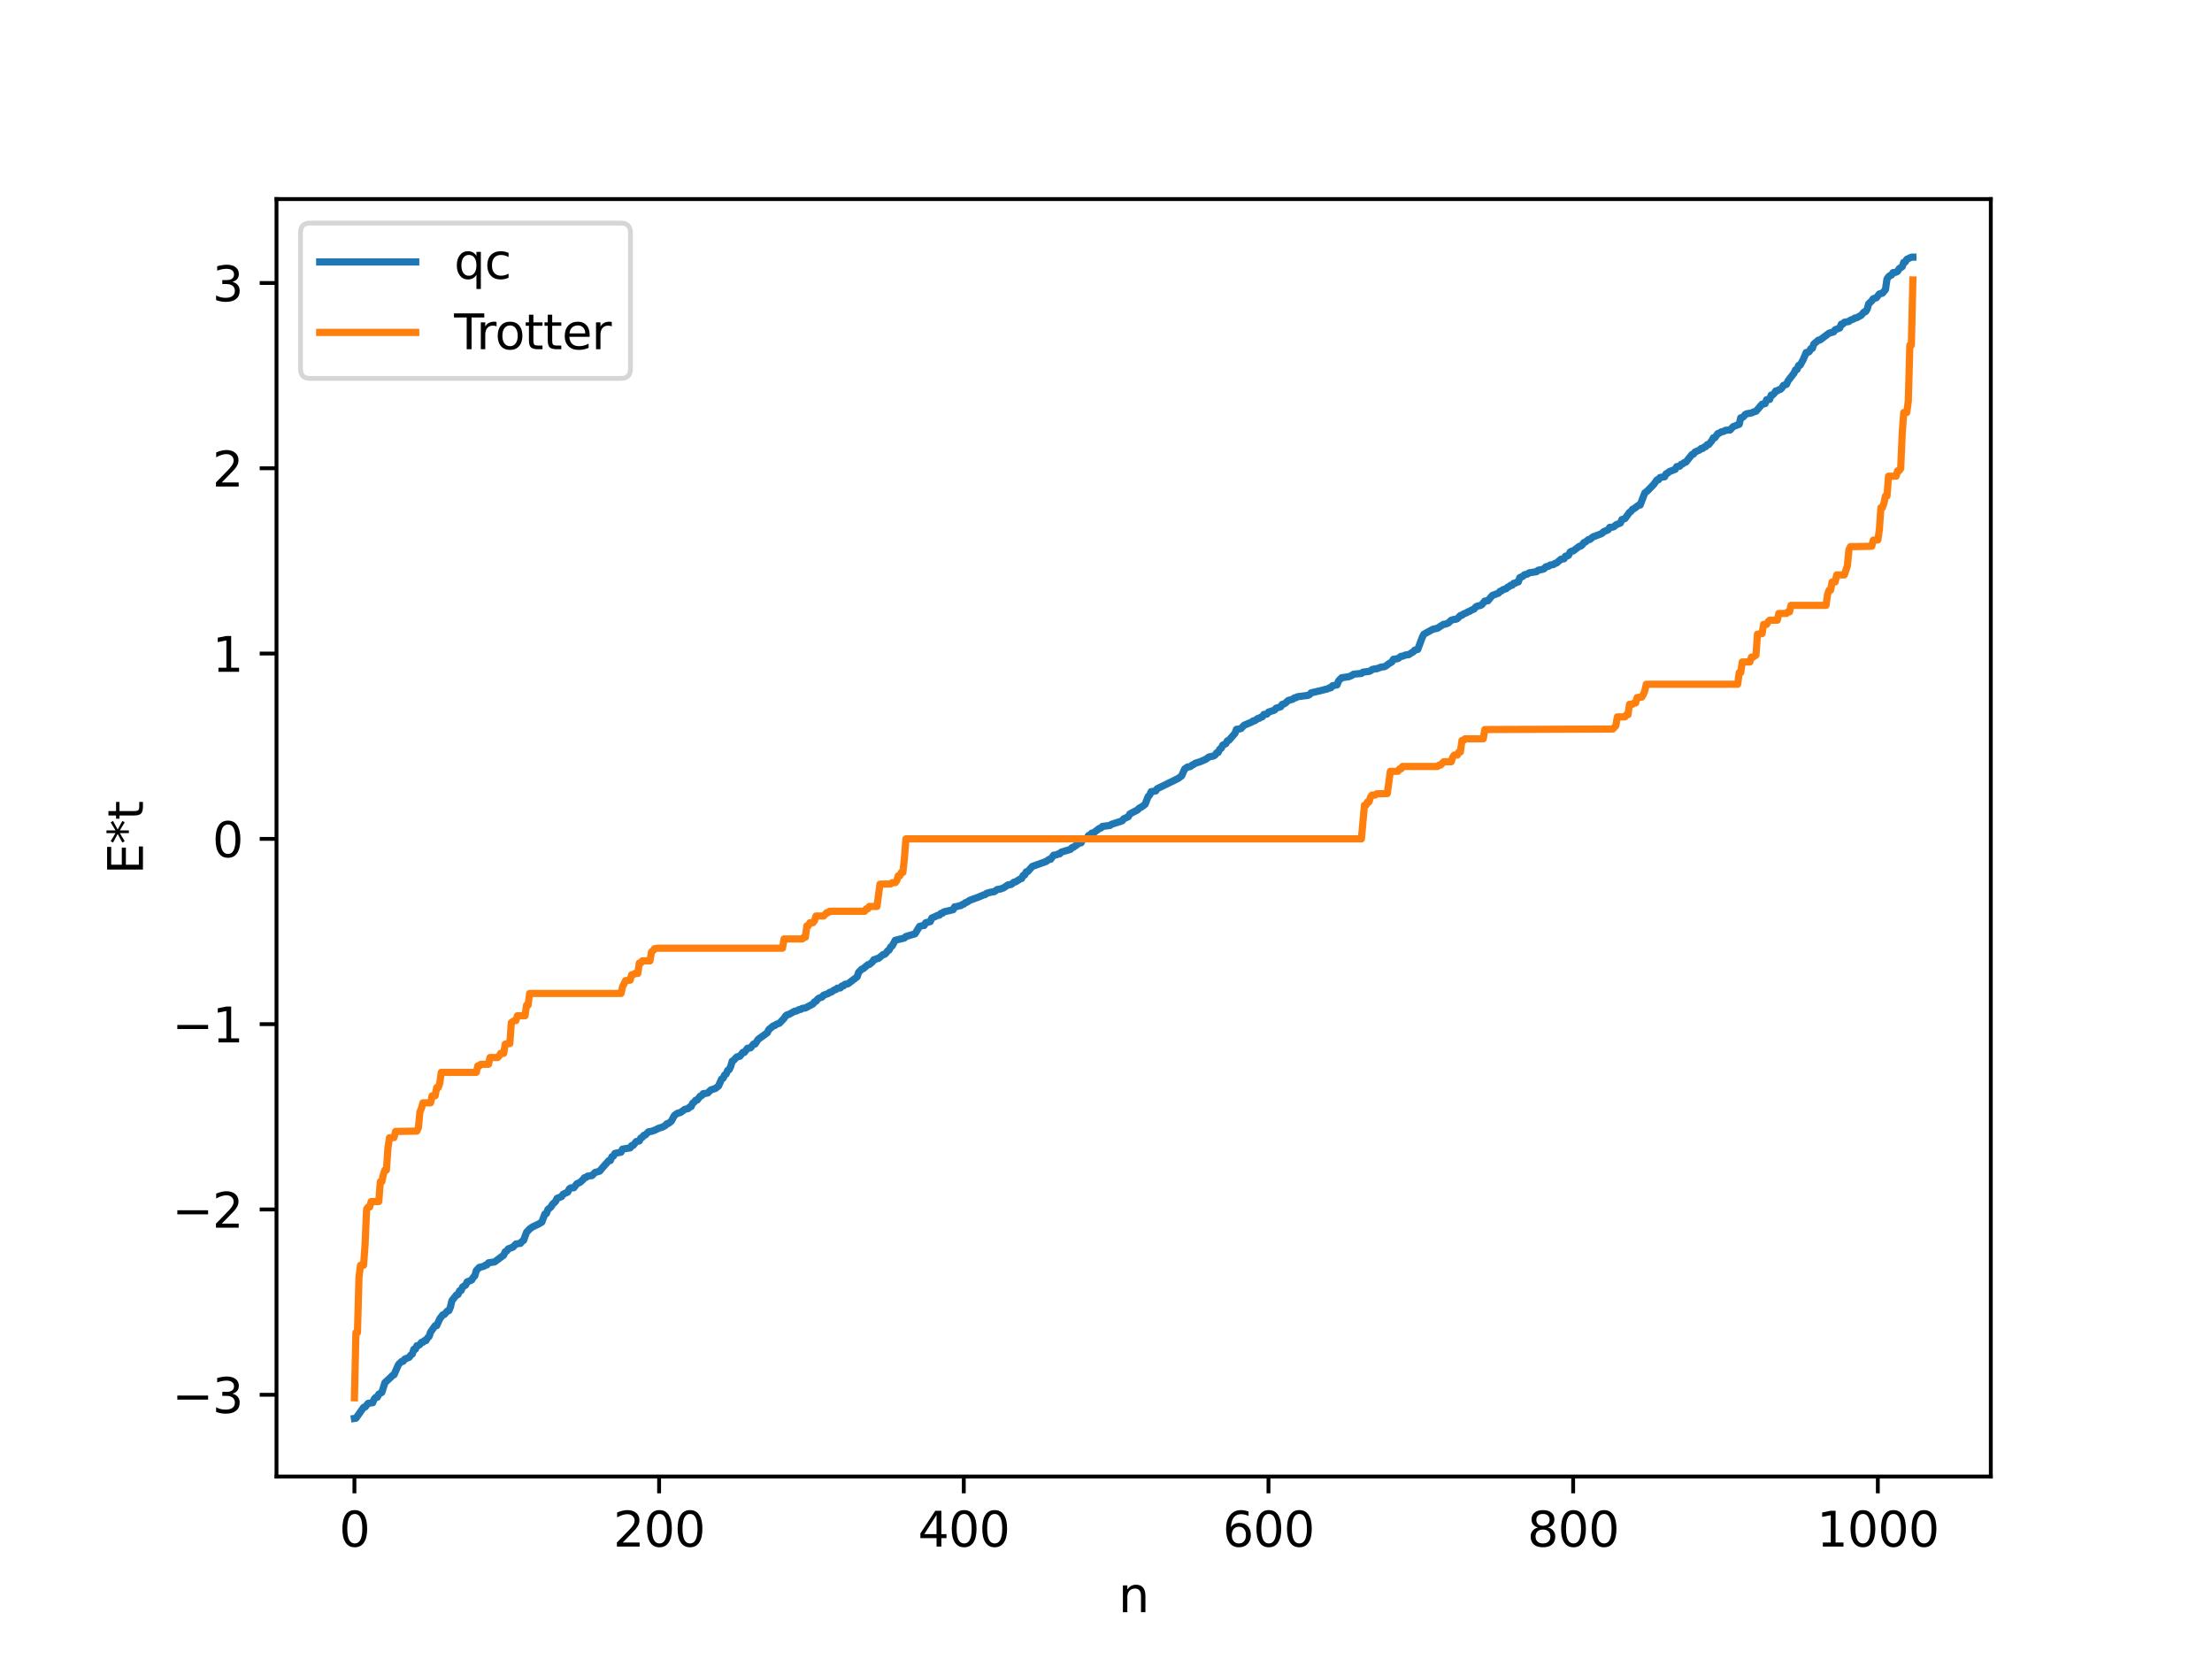 <?xml version="1.0" encoding="utf-8" standalone="no"?>
<!DOCTYPE svg PUBLIC "-//W3C//DTD SVG 1.1//EN"
  "http://www.w3.org/Graphics/SVG/1.1/DTD/svg11.dtd">
<svg xmlns:xlink="http://www.w3.org/1999/xlink" width="460.8pt" height="345.6pt" viewBox="0 0 460.8 345.6" xmlns="http://www.w3.org/2000/svg" version="1.1">
 <defs>
  <style type="text/css">*{stroke-linejoin: round; stroke-linecap: butt}</style>
 </defs>
 <g id="figure_1">
  <g id="patch_1">
   <path d="M 0 345.6 
L 460.8 345.6 
L 460.8 0 
L 0 0 
z
" style="fill: #ffffff"/>
  </g>
  <g id="axes_1">
   <g id="patch_2">
    <path d="M 57.6 307.584 
L 414.72 307.584 
L 414.72 41.472 
L 57.6 41.472 
z
" style="fill: #ffffff"/>
   </g>
   <g id="matplotlib.axis_1">
    <g id="xtick_1">
     <g id="line2d_1">
      <defs>
       <path id="mf1f8ad77de" d="M 0 0 
L 0 3.5 
" style="stroke: #000000; stroke-width: 0.8"/>
      </defs>
      <g>
       <use xlink:href="#mf1f8ad77de" x="73.833" y="307.584" style="stroke: #000000; stroke-width: 0.8"/>
      </g>
     </g>
     <g id="text_1">
      <!-- 0 -->
      <g transform="translate(70.651 322.182) scale(0.1 -0.1)">
       <defs>
        <path id="DejaVuSans-30" d="M 2034 4250 
Q 1547 4250 1301 3770 
Q 1056 3291 1056 2328 
Q 1056 1369 1301 889 
Q 1547 409 2034 409 
Q 2525 409 2770 889 
Q 3016 1369 3016 2328 
Q 3016 3291 2770 3770 
Q 2525 4250 2034 4250 
z
M 2034 4750 
Q 2819 4750 3233 4129 
Q 3647 3509 3647 2328 
Q 3647 1150 3233 529 
Q 2819 -91 2034 -91 
Q 1250 -91 836 529 
Q 422 1150 422 2328 
Q 422 3509 836 4129 
Q 1250 4750 2034 4750 
z
" transform="scale(0.016)"/>
       </defs>
       <use xlink:href="#DejaVuSans-30"/>
      </g>
     </g>
    </g>
    <g id="xtick_2">
     <g id="line2d_2">
      <g>
       <use xlink:href="#mf1f8ad77de" x="137.304" y="307.584" style="stroke: #000000; stroke-width: 0.8"/>
      </g>
     </g>
     <g id="text_2">
      <!-- 200 -->
      <g transform="translate(127.76 322.182) scale(0.1 -0.1)">
       <defs>
        <path id="DejaVuSans-32" d="M 1228 531 
L 3431 531 
L 3431 0 
L 469 0 
L 469 531 
Q 828 903 1448 1529 
Q 2069 2156 2228 2338 
Q 2531 2678 2651 2914 
Q 2772 3150 2772 3378 
Q 2772 3750 2511 3984 
Q 2250 4219 1831 4219 
Q 1534 4219 1204 4116 
Q 875 4013 500 3803 
L 500 4441 
Q 881 4594 1212 4672 
Q 1544 4750 1819 4750 
Q 2544 4750 2975 4387 
Q 3406 4025 3406 3419 
Q 3406 3131 3298 2873 
Q 3191 2616 2906 2266 
Q 2828 2175 2409 1742 
Q 1991 1309 1228 531 
z
" transform="scale(0.016)"/>
       </defs>
       <use xlink:href="#DejaVuSans-32"/>
       <use xlink:href="#DejaVuSans-30" x="63.623"/>
       <use xlink:href="#DejaVuSans-30" x="127.246"/>
      </g>
     </g>
    </g>
    <g id="xtick_3">
     <g id="line2d_3">
      <g>
       <use xlink:href="#mf1f8ad77de" x="200.775" y="307.584" style="stroke: #000000; stroke-width: 0.8"/>
      </g>
     </g>
     <g id="text_3">
      <!-- 400 -->
      <g transform="translate(191.231 322.182) scale(0.1 -0.1)">
       <defs>
        <path id="DejaVuSans-34" d="M 2419 4116 
L 825 1625 
L 2419 1625 
L 2419 4116 
z
M 2253 4666 
L 3047 4666 
L 3047 1625 
L 3713 1625 
L 3713 1100 
L 3047 1100 
L 3047 0 
L 2419 0 
L 2419 1100 
L 313 1100 
L 313 1709 
L 2253 4666 
z
" transform="scale(0.016)"/>
       </defs>
       <use xlink:href="#DejaVuSans-34"/>
       <use xlink:href="#DejaVuSans-30" x="63.623"/>
       <use xlink:href="#DejaVuSans-30" x="127.246"/>
      </g>
     </g>
    </g>
    <g id="xtick_4">
     <g id="line2d_4">
      <g>
       <use xlink:href="#mf1f8ad77de" x="264.246" y="307.584" style="stroke: #000000; stroke-width: 0.8"/>
      </g>
     </g>
     <g id="text_4">
      <!-- 600 -->
      <g transform="translate(254.702 322.182) scale(0.1 -0.1)">
       <defs>
        <path id="DejaVuSans-36" d="M 2113 2584 
Q 1688 2584 1439 2293 
Q 1191 2003 1191 1497 
Q 1191 994 1439 701 
Q 1688 409 2113 409 
Q 2538 409 2786 701 
Q 3034 994 3034 1497 
Q 3034 2003 2786 2293 
Q 2538 2584 2113 2584 
z
M 3366 4563 
L 3366 3988 
Q 3128 4100 2886 4159 
Q 2644 4219 2406 4219 
Q 1781 4219 1451 3797 
Q 1122 3375 1075 2522 
Q 1259 2794 1537 2939 
Q 1816 3084 2150 3084 
Q 2853 3084 3261 2657 
Q 3669 2231 3669 1497 
Q 3669 778 3244 343 
Q 2819 -91 2113 -91 
Q 1303 -91 875 529 
Q 447 1150 447 2328 
Q 447 3434 972 4092 
Q 1497 4750 2381 4750 
Q 2619 4750 2861 4703 
Q 3103 4656 3366 4563 
z
" transform="scale(0.016)"/>
       </defs>
       <use xlink:href="#DejaVuSans-36"/>
       <use xlink:href="#DejaVuSans-30" x="63.623"/>
       <use xlink:href="#DejaVuSans-30" x="127.246"/>
      </g>
     </g>
    </g>
    <g id="xtick_5">
     <g id="line2d_5">
      <g>
       <use xlink:href="#mf1f8ad77de" x="327.717" y="307.584" style="stroke: #000000; stroke-width: 0.8"/>
      </g>
     </g>
     <g id="text_5">
      <!-- 800 -->
      <g transform="translate(318.173 322.182) scale(0.1 -0.1)">
       <defs>
        <path id="DejaVuSans-38" d="M 2034 2216 
Q 1584 2216 1326 1975 
Q 1069 1734 1069 1313 
Q 1069 891 1326 650 
Q 1584 409 2034 409 
Q 2484 409 2743 651 
Q 3003 894 3003 1313 
Q 3003 1734 2745 1975 
Q 2488 2216 2034 2216 
z
M 1403 2484 
Q 997 2584 770 2862 
Q 544 3141 544 3541 
Q 544 4100 942 4425 
Q 1341 4750 2034 4750 
Q 2731 4750 3128 4425 
Q 3525 4100 3525 3541 
Q 3525 3141 3298 2862 
Q 3072 2584 2669 2484 
Q 3125 2378 3379 2068 
Q 3634 1759 3634 1313 
Q 3634 634 3220 271 
Q 2806 -91 2034 -91 
Q 1263 -91 848 271 
Q 434 634 434 1313 
Q 434 1759 690 2068 
Q 947 2378 1403 2484 
z
M 1172 3481 
Q 1172 3119 1398 2916 
Q 1625 2713 2034 2713 
Q 2441 2713 2670 2916 
Q 2900 3119 2900 3481 
Q 2900 3844 2670 4047 
Q 2441 4250 2034 4250 
Q 1625 4250 1398 4047 
Q 1172 3844 1172 3481 
z
" transform="scale(0.016)"/>
       </defs>
       <use xlink:href="#DejaVuSans-38"/>
       <use xlink:href="#DejaVuSans-30" x="63.623"/>
       <use xlink:href="#DejaVuSans-30" x="127.246"/>
      </g>
     </g>
    </g>
    <g id="xtick_6">
     <g id="line2d_6">
      <g>
       <use xlink:href="#mf1f8ad77de" x="391.188" y="307.584" style="stroke: #000000; stroke-width: 0.8"/>
      </g>
     </g>
     <g id="text_6">
      <!-- 1000 -->
      <g transform="translate(378.463 322.182) scale(0.1 -0.1)">
       <defs>
        <path id="DejaVuSans-31" d="M 794 531 
L 1825 531 
L 1825 4091 
L 703 3866 
L 703 4441 
L 1819 4666 
L 2450 4666 
L 2450 531 
L 3481 531 
L 3481 0 
L 794 0 
L 794 531 
z
" transform="scale(0.016)"/>
       </defs>
       <use xlink:href="#DejaVuSans-31"/>
       <use xlink:href="#DejaVuSans-30" x="63.623"/>
       <use xlink:href="#DejaVuSans-30" x="127.246"/>
       <use xlink:href="#DejaVuSans-30" x="190.869"/>
      </g>
     </g>
    </g>
    <g id="text_7">
     <!-- n -->
     <g transform="translate(232.991 335.861) scale(0.1 -0.1)">
      <defs>
       <path id="DejaVuSans-6e" d="M 3513 2113 
L 3513 0 
L 2938 0 
L 2938 2094 
Q 2938 2591 2744 2837 
Q 2550 3084 2163 3084 
Q 1697 3084 1428 2787 
Q 1159 2491 1159 1978 
L 1159 0 
L 581 0 
L 581 3500 
L 1159 3500 
L 1159 2956 
Q 1366 3272 1645 3428 
Q 1925 3584 2291 3584 
Q 2894 3584 3203 3211 
Q 3513 2838 3513 2113 
z
" transform="scale(0.016)"/>
      </defs>
      <use xlink:href="#DejaVuSans-6e"/>
     </g>
    </g>
   </g>
   <g id="matplotlib.axis_2">
    <g id="ytick_1">
     <g id="line2d_7">
      <defs>
       <path id="m791f24fcc6" d="M 0 0 
L -3.5 0 
" style="stroke: #000000; stroke-width: 0.8"/>
      </defs>
      <g>
       <use xlink:href="#m791f24fcc6" x="57.6" y="290.555" style="stroke: #000000; stroke-width: 0.8"/>
      </g>
     </g>
     <g id="text_8">
      <!-- −3 -->
      <g transform="translate(35.858 294.354) scale(0.1 -0.1)">
       <defs>
        <path id="DejaVuSans-2212" d="M 678 2272 
L 4684 2272 
L 4684 1741 
L 678 1741 
L 678 2272 
z
" transform="scale(0.016)"/>
        <path id="DejaVuSans-33" d="M 2597 2516 
Q 3050 2419 3304 2112 
Q 3559 1806 3559 1356 
Q 3559 666 3084 287 
Q 2609 -91 1734 -91 
Q 1441 -91 1130 -33 
Q 819 25 488 141 
L 488 750 
Q 750 597 1062 519 
Q 1375 441 1716 441 
Q 2309 441 2620 675 
Q 2931 909 2931 1356 
Q 2931 1769 2642 2001 
Q 2353 2234 1838 2234 
L 1294 2234 
L 1294 2753 
L 1863 2753 
Q 2328 2753 2575 2939 
Q 2822 3125 2822 3475 
Q 2822 3834 2567 4026 
Q 2313 4219 1838 4219 
Q 1578 4219 1281 4162 
Q 984 4106 628 3988 
L 628 4550 
Q 988 4650 1302 4700 
Q 1616 4750 1894 4750 
Q 2613 4750 3031 4423 
Q 3450 4097 3450 3541 
Q 3450 3153 3228 2886 
Q 3006 2619 2597 2516 
z
" transform="scale(0.016)"/>
       </defs>
       <use xlink:href="#DejaVuSans-2212"/>
       <use xlink:href="#DejaVuSans-33" x="83.789"/>
      </g>
     </g>
    </g>
    <g id="ytick_2">
     <g id="line2d_8">
      <g>
       <use xlink:href="#m791f24fcc6" x="57.6" y="251.954" style="stroke: #000000; stroke-width: 0.8"/>
      </g>
     </g>
     <g id="text_9">
      <!-- −2 -->
      <g transform="translate(35.858 255.753) scale(0.1 -0.1)">
       <use xlink:href="#DejaVuSans-2212"/>
       <use xlink:href="#DejaVuSans-32" x="83.789"/>
      </g>
     </g>
    </g>
    <g id="ytick_3">
     <g id="line2d_9">
      <g>
       <use xlink:href="#m791f24fcc6" x="57.6" y="213.352" style="stroke: #000000; stroke-width: 0.8"/>
      </g>
     </g>
     <g id="text_10">
      <!-- −1 -->
      <g transform="translate(35.858 217.152) scale(0.1 -0.1)">
       <use xlink:href="#DejaVuSans-2212"/>
       <use xlink:href="#DejaVuSans-31" x="83.789"/>
      </g>
     </g>
    </g>
    <g id="ytick_4">
     <g id="line2d_10">
      <g>
       <use xlink:href="#m791f24fcc6" x="57.6" y="174.751" style="stroke: #000000; stroke-width: 0.8"/>
      </g>
     </g>
     <g id="text_11">
      <!-- 0 -->
      <g transform="translate(44.237 178.55) scale(0.1 -0.1)">
       <use xlink:href="#DejaVuSans-30"/>
      </g>
     </g>
    </g>
    <g id="ytick_5">
     <g id="line2d_11">
      <g>
       <use xlink:href="#m791f24fcc6" x="57.6" y="136.15" style="stroke: #000000; stroke-width: 0.8"/>
      </g>
     </g>
     <g id="text_12">
      <!-- 1 -->
      <g transform="translate(44.237 139.949) scale(0.1 -0.1)">
       <use xlink:href="#DejaVuSans-31"/>
      </g>
     </g>
    </g>
    <g id="ytick_6">
     <g id="line2d_12">
      <g>
       <use xlink:href="#m791f24fcc6" x="57.6" y="97.548" style="stroke: #000000; stroke-width: 0.8"/>
      </g>
     </g>
     <g id="text_13">
      <!-- 2 -->
      <g transform="translate(44.237 101.347) scale(0.1 -0.1)">
       <use xlink:href="#DejaVuSans-32"/>
      </g>
     </g>
    </g>
    <g id="ytick_7">
     <g id="line2d_13">
      <g>
       <use xlink:href="#m791f24fcc6" x="57.6" y="58.947" style="stroke: #000000; stroke-width: 0.8"/>
      </g>
     </g>
     <g id="text_14">
      <!-- 3 -->
      <g transform="translate(44.237 62.746) scale(0.1 -0.1)">
       <use xlink:href="#DejaVuSans-33"/>
      </g>
     </g>
    </g>
    <g id="text_15">
     <!-- E*t -->
     <g transform="translate(29.778 182.148) rotate(-90) scale(0.1 -0.1)">
      <defs>
       <path id="DejaVuSans-45" d="M 628 4666 
L 3578 4666 
L 3578 4134 
L 1259 4134 
L 1259 2753 
L 3481 2753 
L 3481 2222 
L 1259 2222 
L 1259 531 
L 3634 531 
L 3634 0 
L 628 0 
L 628 4666 
z
" transform="scale(0.016)"/>
       <path id="DejaVuSans-2a" d="M 3009 3897 
L 1888 3291 
L 3009 2681 
L 2828 2375 
L 1778 3009 
L 1778 1831 
L 1422 1831 
L 1422 3009 
L 372 2375 
L 191 2681 
L 1313 3291 
L 191 3897 
L 372 4206 
L 1422 3572 
L 1422 4750 
L 1778 4750 
L 1778 3572 
L 2828 4206 
L 3009 3897 
z
" transform="scale(0.016)"/>
       <path id="DejaVuSans-74" d="M 1172 4494 
L 1172 3500 
L 2356 3500 
L 2356 3053 
L 1172 3053 
L 1172 1153 
Q 1172 725 1289 603 
Q 1406 481 1766 481 
L 2356 481 
L 2356 0 
L 1766 0 
Q 1100 0 847 248 
Q 594 497 594 1153 
L 594 3053 
L 172 3053 
L 172 3500 
L 594 3500 
L 594 4494 
L 1172 4494 
z
" transform="scale(0.016)"/>
      </defs>
      <use xlink:href="#DejaVuSans-45"/>
      <use xlink:href="#DejaVuSans-2a" x="63.184"/>
      <use xlink:href="#DejaVuSans-74" x="113.184"/>
     </g>
    </g>
   </g>
   <g id="line2d_14">
    <path d="M 73.833 295.488 
L 74.15 295.438 
L 75.737 293.186 
L 76.054 293.106 
L 76.689 292.346 
L 77.641 292.207 
L 77.958 291.428 
L 78.276 291.099 
L 78.593 291.082 
L 78.91 290.428 
L 79.545 290.064 
L 80.18 288.037 
L 81.449 286.87 
L 81.767 286.524 
L 82.084 286.388 
L 82.719 284.92 
L 83.036 284.225 
L 83.671 283.614 
L 83.988 283.584 
L 84.305 283.14 
L 85.258 282.735 
L 85.575 282.291 
L 85.892 282.071 
L 86.21 281.074 
L 86.527 281.072 
L 86.844 280.336 
L 87.162 280.29 
L 87.479 280.065 
L 87.796 279.64 
L 88.114 279.609 
L 88.431 279.265 
L 88.748 279.26 
L 89.066 278.695 
L 89.383 278.417 
L 89.7 277.49 
L 90.653 276.163 
L 90.97 276.158 
L 91.605 274.739 
L 92.239 273.903 
L 92.557 273.83 
L 93.191 273.117 
L 93.509 273.029 
L 93.826 272.308 
L 94.143 270.95 
L 95.096 269.742 
L 95.413 269.671 
L 95.73 268.908 
L 96.048 268.844 
L 96.365 268.099 
L 97 267.708 
L 97.317 267.032 
L 97.952 266.788 
L 98.269 266.632 
L 98.586 266.093 
L 98.904 265.796 
L 99.221 264.693 
L 99.856 264.021 
L 100.808 263.794 
L 101.125 263.542 
L 101.443 263.49 
L 101.76 263.068 
L 103.029 262.877 
L 104.934 261.466 
L 105.251 260.748 
L 105.568 260.601 
L 105.886 260.156 
L 106.838 259.809 
L 107.472 259.156 
L 108.424 259.005 
L 108.742 258.602 
L 109.059 258.409 
L 109.694 256.692 
L 110.329 256.026 
L 110.963 255.573 
L 112.233 254.971 
L 112.867 254.585 
L 113.502 252.906 
L 113.82 252.81 
L 114.137 251.957 
L 114.772 251.436 
L 115.089 250.888 
L 115.724 250.293 
L 116.041 249.648 
L 116.993 249.264 
L 117.31 248.779 
L 117.945 248.478 
L 118.262 248.342 
L 118.58 247.698 
L 118.897 247.459 
L 119.532 247.435 
L 120.167 246.608 
L 120.801 246.325 
L 121.436 245.756 
L 121.753 245.333 
L 122.071 245.293 
L 122.388 245.016 
L 123.34 244.887 
L 123.975 244.228 
L 124.61 244.074 
L 124.927 243.961 
L 125.562 243.195 
L 126.831 241.779 
L 127.148 241.756 
L 127.466 240.978 
L 127.783 240.842 
L 128.1 240.278 
L 129.37 240.011 
L 129.687 239.384 
L 131.274 239.118 
L 131.591 238.645 
L 131.909 238.603 
L 132.543 237.8 
L 133.178 237.686 
L 133.496 237.065 
L 133.813 236.916 
L 134.13 236.504 
L 134.448 236.43 
L 135.082 235.78 
L 135.717 235.676 
L 136.352 235.468 
L 137.304 235 
L 137.939 234.82 
L 138.573 234.492 
L 138.891 234.115 
L 139.208 234.057 
L 139.843 233.572 
L 140.477 232.388 
L 141.112 231.92 
L 141.747 231.763 
L 142.381 231.3 
L 142.699 231.07 
L 143.334 230.953 
L 143.651 230.62 
L 143.968 230.533 
L 144.286 229.834 
L 144.603 229.61 
L 144.92 229.202 
L 145.238 229.154 
L 145.872 228.351 
L 146.19 228.227 
L 146.507 227.818 
L 147.142 227.752 
L 147.459 227.664 
L 148.094 227.047 
L 149.046 226.74 
L 149.681 226.245 
L 150.315 224.789 
L 150.633 224.625 
L 150.95 223.939 
L 151.267 223.752 
L 151.585 222.985 
L 151.902 222.83 
L 152.22 222.136 
L 152.537 221.055 
L 152.854 220.864 
L 153.489 220.174 
L 154.124 220.035 
L 154.758 219.226 
L 155.076 219.226 
L 155.71 218.376 
L 156.345 218.286 
L 156.98 217.501 
L 157.297 217.488 
L 157.932 216.521 
L 159.836 215.146 
L 160.153 214.488 
L 160.788 213.958 
L 161.105 213.703 
L 161.423 213.631 
L 161.74 213.372 
L 162.375 213.152 
L 163.327 212.154 
L 163.644 211.648 
L 163.962 211.415 
L 164.279 211.355 
L 165.548 210.644 
L 165.866 210.629 
L 166.5 210.301 
L 166.818 210.271 
L 167.135 210.06 
L 167.77 209.981 
L 169.357 209.135 
L 169.674 208.701 
L 169.991 208.59 
L 170.309 208.159 
L 170.626 207.921 
L 171.261 207.691 
L 171.578 207.312 
L 172.53 206.973 
L 172.848 206.714 
L 173.165 206.673 
L 173.8 206.21 
L 174.117 206.147 
L 174.434 205.854 
L 175.069 205.801 
L 175.386 205.399 
L 175.704 205.381 
L 176.021 205.051 
L 176.656 204.939 
L 178.56 203.487 
L 178.877 202.543 
L 179.512 201.89 
L 179.829 201.797 
L 180.781 200.971 
L 181.099 200.921 
L 181.734 200.399 
L 182.051 199.911 
L 182.368 199.863 
L 182.686 199.685 
L 183.003 199.648 
L 183.955 198.863 
L 184.272 198.807 
L 184.59 198.526 
L 184.907 198.082 
L 185.224 197.912 
L 185.542 197.269 
L 185.859 197.047 
L 186.494 195.878 
L 187.763 195.567 
L 188.398 195.403 
L 188.715 195.092 
L 190.62 194.528 
L 191.254 193.483 
L 191.572 192.975 
L 192.206 192.816 
L 192.524 192.793 
L 192.841 192.225 
L 193.793 191.986 
L 194.11 191.237 
L 194.745 190.973 
L 195.38 190.666 
L 195.697 190.642 
L 196.015 190.266 
L 196.332 190.242 
L 196.649 189.95 
L 198.553 189.506 
L 198.871 188.906 
L 199.188 188.889 
L 199.823 188.702 
L 200.14 188.66 
L 200.458 188.424 
L 200.775 188.342 
L 201.092 188.049 
L 201.41 187.952 
L 202.044 187.543 
L 203.948 186.842 
L 204.9 186.428 
L 205.218 186.367 
L 205.535 186.094 
L 206.487 185.837 
L 207.122 185.756 
L 207.757 185.294 
L 208.391 185.197 
L 209.026 184.979 
L 209.978 184.346 
L 210.613 184.261 
L 211.248 183.763 
L 211.565 183.709 
L 212.517 183.109 
L 212.834 183.006 
L 213.152 182.361 
L 213.469 182.271 
L 213.786 181.618 
L 214.104 181.548 
L 215.056 180.488 
L 217.912 179.467 
L 218.547 179.022 
L 218.864 179 
L 219.499 178.148 
L 220.134 178.075 
L 220.451 177.885 
L 220.768 177.865 
L 221.086 177.505 
L 222.99 176.941 
L 223.307 176.583 
L 223.624 176.489 
L 224.894 175.581 
L 225.211 175.578 
L 225.529 174.872 
L 226.163 174.726 
L 226.481 174.493 
L 226.798 174.034 
L 227.115 173.937 
L 227.433 173.552 
L 227.75 173.53 
L 229.02 172.569 
L 229.337 172.494 
L 229.654 172.159 
L 231.241 171.952 
L 231.558 171.707 
L 232.193 171.511 
L 233.78 170.994 
L 234.097 170.565 
L 235.049 170.142 
L 235.367 169.562 
L 236.636 168.891 
L 236.953 168.749 
L 237.271 168.39 
L 237.905 168.041 
L 238.54 167.555 
L 239.175 165.936 
L 239.492 165.63 
L 239.81 164.925 
L 240.762 164.769 
L 241.079 164.295 
L 244.887 162.438 
L 245.522 162.107 
L 246.157 161.613 
L 246.791 160.19 
L 247.426 159.754 
L 247.743 159.754 
L 248.061 159.636 
L 248.378 159.346 
L 248.696 159.232 
L 249.013 158.989 
L 249.965 158.701 
L 250.6 158.434 
L 251.234 158.142 
L 251.869 157.676 
L 252.504 157.547 
L 252.821 157.484 
L 253.139 157.279 
L 253.456 156.815 
L 253.773 156.736 
L 254.091 156.08 
L 254.408 155.867 
L 254.725 155.219 
L 255.36 154.932 
L 255.677 154.329 
L 255.995 154.218 
L 257.264 152.771 
L 257.581 151.931 
L 258.216 151.855 
L 258.534 151.758 
L 259.168 151.083 
L 260.755 150.418 
L 261.072 150.169 
L 261.39 150.146 
L 262.024 149.669 
L 262.342 149.635 
L 262.659 149.393 
L 262.977 149.317 
L 263.294 148.828 
L 263.929 148.76 
L 264.246 148.346 
L 265.515 147.923 
L 265.833 147.528 
L 266.785 147.235 
L 267.102 146.737 
L 267.42 146.675 
L 267.737 146.498 
L 268.372 145.924 
L 269.324 145.651 
L 269.641 145.381 
L 269.958 145.348 
L 270.276 145.144 
L 272.497 144.854 
L 272.815 144.698 
L 273.132 144.335 
L 275.353 143.816 
L 275.988 143.644 
L 276.623 143.489 
L 276.94 143.286 
L 277.258 143.266 
L 277.575 142.86 
L 278.527 142.678 
L 278.844 141.845 
L 279.479 141.198 
L 281.066 140.95 
L 281.7 140.641 
L 282.018 140.439 
L 283.605 140.291 
L 283.922 140.023 
L 285.191 139.863 
L 285.509 139.743 
L 285.826 139.475 
L 286.461 139.326 
L 286.778 139.322 
L 287.73 138.964 
L 288.365 138.891 
L 288.682 138.741 
L 289.317 138.267 
L 289.952 137.885 
L 290.269 137.35 
L 291.221 137.192 
L 291.856 136.724 
L 292.173 136.705 
L 292.808 136.444 
L 293.443 136.38 
L 294.077 135.978 
L 294.395 135.805 
L 294.712 135.434 
L 295.347 135.288 
L 296.299 132.731 
L 296.616 132.12 
L 298.52 131.072 
L 299.472 130.865 
L 300.424 130.229 
L 300.742 130.047 
L 301.059 130.031 
L 301.694 129.799 
L 302.329 129.196 
L 302.963 129.028 
L 303.281 129.006 
L 303.598 128.869 
L 304.233 128.216 
L 304.55 128.171 
L 304.867 127.905 
L 305.502 127.655 
L 305.82 127.438 
L 306.137 127.359 
L 306.454 127.139 
L 307.089 126.865 
L 307.406 126.457 
L 307.724 126.271 
L 308.358 126.14 
L 308.676 125.988 
L 309.31 125.208 
L 309.945 125.169 
L 310.58 124.398 
L 310.897 124.039 
L 312.167 123.563 
L 312.484 123.177 
L 312.801 123.099 
L 313.119 122.825 
L 313.753 122.647 
L 314.071 122.315 
L 314.388 122.2 
L 314.705 121.921 
L 315.023 121.908 
L 315.34 121.509 
L 315.658 121.487 
L 315.975 121.262 
L 316.292 121.226 
L 316.61 120.321 
L 317.244 120.057 
L 317.562 119.74 
L 318.196 119.593 
L 318.514 119.344 
L 320.1 119.082 
L 320.418 118.793 
L 321.37 118.593 
L 321.687 118.467 
L 322.005 118.086 
L 322.639 117.945 
L 322.957 117.694 
L 323.591 117.612 
L 323.909 117.377 
L 324.226 117.3 
L 324.861 116.769 
L 325.178 116.497 
L 325.813 116.41 
L 326.13 115.848 
L 326.448 115.837 
L 326.765 115.664 
L 327.082 115.001 
L 327.4 114.818 
L 327.717 114.778 
L 328.986 113.817 
L 329.304 113.755 
L 329.621 113.492 
L 329.939 113.042 
L 330.256 112.92 
L 330.891 112.414 
L 331.208 112.373 
L 331.843 111.839 
L 332.477 111.609 
L 333.429 111.247 
L 333.747 111.093 
L 334.064 110.76 
L 335.016 110.369 
L 335.334 109.861 
L 335.968 109.805 
L 336.286 109.68 
L 336.603 109.345 
L 337.555 108.956 
L 337.872 108.232 
L 338.507 108.04 
L 339.459 106.72 
L 339.777 106.518 
L 340.094 106.08 
L 340.411 105.955 
L 341.363 105.232 
L 341.681 105.202 
L 342.633 102.698 
L 343.267 102.19 
L 344.537 100.865 
L 345.172 99.965 
L 345.489 99.953 
L 345.806 99.482 
L 346.441 99.359 
L 346.758 99.333 
L 347.076 98.695 
L 347.393 98.567 
L 347.71 98.264 
L 348.98 97.77 
L 349.297 97.204 
L 349.932 97.107 
L 350.249 96.715 
L 350.567 96.615 
L 350.884 96.347 
L 351.201 96.278 
L 352.471 94.678 
L 352.788 94.587 
L 353.105 94.16 
L 354.058 93.738 
L 354.375 93.431 
L 354.692 93.423 
L 355.01 93.129 
L 355.327 93.046 
L 355.644 92.619 
L 355.962 92.595 
L 356.596 91.809 
L 356.914 91.21 
L 357.231 91.193 
L 357.866 90.309 
L 358.183 90.236 
L 358.5 89.991 
L 359.135 89.849 
L 359.453 89.628 
L 360.405 89.578 
L 361.039 88.883 
L 362.309 88.385 
L 362.626 87.039 
L 362.943 86.983 
L 363.261 86.746 
L 363.578 86.344 
L 363.896 86.195 
L 364.848 86.03 
L 365.482 85.747 
L 365.8 85.682 
L 367.069 84.207 
L 367.704 84.08 
L 368.021 83.256 
L 368.656 83.207 
L 368.973 82.306 
L 369.291 82.247 
L 369.608 81.945 
L 369.925 81.437 
L 370.243 81.411 
L 370.56 81.192 
L 370.877 81.11 
L 371.195 80.828 
L 371.512 80.295 
L 372.147 80.073 
L 372.464 79.372 
L 373.734 77.714 
L 374.051 77.033 
L 374.368 76.961 
L 374.686 76.13 
L 375.003 76.075 
L 375.638 74.912 
L 376.272 73.423 
L 376.59 73.421 
L 376.907 73.235 
L 377.224 72.636 
L 377.542 72.57 
L 377.859 71.667 
L 378.811 70.859 
L 379.129 70.829 
L 381.033 69.405 
L 381.985 69.133 
L 382.302 68.685 
L 383.254 68.327 
L 383.572 67.528 
L 383.889 67.515 
L 384.206 67.138 
L 385.158 66.969 
L 385.476 66.691 
L 386.11 66.47 
L 386.428 66.233 
L 386.745 66.211 
L 387.697 65.696 
L 388.332 64.984 
L 388.649 64.905 
L 388.967 64.396 
L 389.284 63.28 
L 389.919 62.684 
L 390.236 62.22 
L 390.871 62.041 
L 391.505 61.231 
L 392.14 61.079 
L 392.775 60.331 
L 393.092 58.135 
L 393.41 57.668 
L 393.727 57.403 
L 394.044 57.287 
L 394.362 56.783 
L 394.996 56.708 
L 395.314 56.514 
L 395.631 55.976 
L 396.266 55.548 
L 396.583 54.649 
L 396.9 54.57 
L 397.218 54.025 
L 398.17 53.57 
L 398.487 53.568 
L 398.487 53.568 
" clip-path="url(#pce528a657e)" style="fill: none; stroke: #1f77b4; stroke-width: 1.5; stroke-linecap: square"/>
   </g>
   <g id="line2d_15">
    <path d="M 73.833 291.185 
L 74.15 277.598 
L 74.467 277.598 
L 74.785 265.985 
L 75.102 263.572 
L 75.737 263.572 
L 76.054 259.227 
L 76.372 251.891 
L 76.689 251.441 
L 77.006 251.441 
L 77.324 250.306 
L 78.91 250.306 
L 79.228 246.168 
L 79.545 246.168 
L 79.862 244.67 
L 80.18 243.744 
L 80.497 243.744 
L 80.815 239.168 
L 81.132 237.014 
L 82.084 236.977 
L 82.401 235.702 
L 86.844 235.629 
L 87.162 234.931 
L 87.479 231.615 
L 87.796 230.882 
L 88.114 229.734 
L 89.7 229.734 
L 90.018 228.267 
L 90.653 228.267 
L 90.97 226.564 
L 91.287 226.564 
L 91.605 225.676 
L 91.922 223.393 
L 99.221 223.393 
L 99.539 222.033 
L 99.856 222.033 
L 100.173 221.711 
L 101.76 221.711 
L 102.077 220.301 
L 103.664 220.301 
L 103.981 219.983 
L 104.299 219.433 
L 104.934 219.433 
L 105.251 217.499 
L 106.203 217.402 
L 106.52 213.037 
L 107.155 212.606 
L 107.472 212.606 
L 107.79 211.601 
L 109.377 211.601 
L 109.694 209.396 
L 110.011 209.396 
L 110.329 206.959 
L 129.37 206.959 
L 129.687 205.575 
L 130.322 204.273 
L 131.274 204.19 
L 131.591 203.057 
L 131.909 203.057 
L 132.226 202.798 
L 132.861 202.798 
L 133.178 200.618 
L 133.496 200.618 
L 133.813 200.162 
L 135.4 200.162 
L 135.717 198.302 
L 136.034 198.051 
L 136.352 197.632 
L 136.986 197.526 
L 163.01 197.526 
L 163.327 195.596 
L 167.135 195.596 
L 167.453 195.243 
L 167.77 195.243 
L 168.087 192.855 
L 168.405 192.855 
L 168.722 192.218 
L 169.357 192.218 
L 169.674 191.806 
L 169.991 190.821 
L 171.578 190.821 
L 172.213 190.126 
L 172.53 190.126 
L 172.848 189.831 
L 180.147 189.831 
L 180.464 189.324 
L 180.781 189.324 
L 181.099 188.827 
L 182.686 188.827 
L 183.32 184.185 
L 185.542 184.143 
L 185.859 183.874 
L 186.494 183.874 
L 186.811 183.466 
L 187.129 182.445 
L 187.446 182.445 
L 187.763 181.754 
L 188.081 181.754 
L 188.398 178.868 
L 188.715 174.751 
L 283.605 174.751 
L 284.239 167.748 
L 284.557 167.748 
L 284.874 167.057 
L 285.191 167.057 
L 285.509 166.036 
L 285.826 165.628 
L 286.461 165.628 
L 286.778 165.359 
L 289 165.317 
L 289.634 160.675 
L 291.221 160.675 
L 291.539 160.178 
L 291.856 160.178 
L 292.173 159.671 
L 299.472 159.671 
L 299.79 159.376 
L 300.107 159.376 
L 300.742 158.681 
L 302.329 158.681 
L 302.646 157.696 
L 302.963 157.284 
L 303.598 157.284 
L 303.915 156.647 
L 304.233 156.647 
L 304.55 154.259 
L 304.867 154.259 
L 305.185 153.906 
L 308.993 153.906 
L 309.31 151.976 
L 335.968 151.87 
L 336.603 151.2 
L 336.92 149.341 
L 338.507 149.341 
L 338.824 148.884 
L 339.142 148.884 
L 339.459 146.704 
L 340.094 146.704 
L 340.411 146.445 
L 340.729 146.445 
L 341.046 145.312 
L 341.681 145.229 
L 341.998 145.229 
L 342.315 144.725 
L 342.633 143.927 
L 342.95 142.543 
L 361.991 142.543 
L 362.309 140.106 
L 362.626 140.106 
L 362.943 137.901 
L 364.53 137.901 
L 364.848 136.896 
L 365.165 136.896 
L 365.8 136.465 
L 366.117 132.1 
L 367.069 132.003 
L 367.386 130.069 
L 368.021 130.069 
L 368.339 129.519 
L 368.656 129.201 
L 370.243 129.201 
L 370.56 127.791 
L 372.147 127.791 
L 372.464 127.47 
L 372.781 127.47 
L 373.099 126.109 
L 380.398 126.109 
L 380.715 123.826 
L 381.033 122.939 
L 381.35 122.939 
L 381.667 121.235 
L 382.302 121.235 
L 382.62 119.768 
L 384.206 119.768 
L 384.841 117.887 
L 385.158 114.571 
L 385.476 113.873 
L 389.919 113.8 
L 390.236 112.525 
L 391.188 112.488 
L 391.505 110.334 
L 391.823 105.758 
L 392.14 105.758 
L 392.458 104.832 
L 392.775 103.334 
L 393.092 103.334 
L 393.41 99.196 
L 394.996 99.196 
L 395.314 98.061 
L 395.631 98.061 
L 395.948 97.611 
L 396.266 90.275 
L 396.583 85.93 
L 397.218 85.93 
L 397.535 83.517 
L 397.853 71.904 
L 398.17 71.904 
L 398.487 58.317 
L 398.487 58.317 
" clip-path="url(#pce528a657e)" style="fill: none; stroke: #ff7f0e; stroke-width: 1.5; stroke-linecap: square"/>
   </g>
   <g id="patch_3">
    <path d="M 57.6 307.584 
L 57.6 41.472 
" style="fill: none; stroke: #000000; stroke-width: 0.8; stroke-linejoin: miter; stroke-linecap: square"/>
   </g>
   <g id="patch_4">
    <path d="M 414.72 307.584 
L 414.72 41.472 
" style="fill: none; stroke: #000000; stroke-width: 0.8; stroke-linejoin: miter; stroke-linecap: square"/>
   </g>
   <g id="patch_5">
    <path d="M 57.6 307.584 
L 414.72 307.584 
" style="fill: none; stroke: #000000; stroke-width: 0.8; stroke-linejoin: miter; stroke-linecap: square"/>
   </g>
   <g id="patch_6">
    <path d="M 57.6 41.472 
L 414.72 41.472 
" style="fill: none; stroke: #000000; stroke-width: 0.8; stroke-linejoin: miter; stroke-linecap: square"/>
   </g>
   <g id="legend_1">
    <g id="patch_7">
     <path d="M 64.6 78.828 
L 129.342 78.828 
Q 131.342 78.828 131.342 76.828 
L 131.342 48.472 
Q 131.342 46.472 129.342 46.472 
L 64.6 46.472 
Q 62.6 46.472 62.6 48.472 
L 62.6 76.828 
Q 62.6 78.828 64.6 78.828 
z
" style="fill: #ffffff; opacity: 0.8; stroke: #cccccc; stroke-linejoin: miter"/>
    </g>
    <g id="line2d_16">
     <path d="M 66.6 54.57 
L 76.6 54.57 
L 86.6 54.57 
" style="fill: none; stroke: #1f77b4; stroke-width: 1.5; stroke-linecap: square"/>
    </g>
    <g id="text_16">
     <!-- qc -->
     <g transform="translate(94.6 58.07) scale(0.1 -0.1)">
      <defs>
       <path id="DejaVuSans-71" d="M 947 1747 
Q 947 1113 1208 752 
Q 1469 391 1925 391 
Q 2381 391 2643 752 
Q 2906 1113 2906 1747 
Q 2906 2381 2643 2742 
Q 2381 3103 1925 3103 
Q 1469 3103 1208 2742 
Q 947 2381 947 1747 
z
M 2906 525 
Q 2725 213 2448 61 
Q 2172 -91 1784 -91 
Q 1150 -91 751 415 
Q 353 922 353 1747 
Q 353 2572 751 3078 
Q 1150 3584 1784 3584 
Q 2172 3584 2448 3432 
Q 2725 3281 2906 2969 
L 2906 3500 
L 3481 3500 
L 3481 -1331 
L 2906 -1331 
L 2906 525 
z
" transform="scale(0.016)"/>
       <path id="DejaVuSans-63" d="M 3122 3366 
L 3122 2828 
Q 2878 2963 2633 3030 
Q 2388 3097 2138 3097 
Q 1578 3097 1268 2742 
Q 959 2388 959 1747 
Q 959 1106 1268 751 
Q 1578 397 2138 397 
Q 2388 397 2633 464 
Q 2878 531 3122 666 
L 3122 134 
Q 2881 22 2623 -34 
Q 2366 -91 2075 -91 
Q 1284 -91 818 406 
Q 353 903 353 1747 
Q 353 2603 823 3093 
Q 1294 3584 2113 3584 
Q 2378 3584 2631 3529 
Q 2884 3475 3122 3366 
z
" transform="scale(0.016)"/>
      </defs>
      <use xlink:href="#DejaVuSans-71"/>
      <use xlink:href="#DejaVuSans-63" x="63.477"/>
     </g>
    </g>
    <g id="line2d_17">
     <path d="M 66.6 69.249 
L 76.6 69.249 
L 86.6 69.249 
" style="fill: none; stroke: #ff7f0e; stroke-width: 1.5; stroke-linecap: square"/>
    </g>
    <g id="text_17">
     <!-- Trotter -->
     <g transform="translate(94.6 72.749) scale(0.1 -0.1)">
      <defs>
       <path id="DejaVuSans-54" d="M -19 4666 
L 3928 4666 
L 3928 4134 
L 2272 4134 
L 2272 0 
L 1638 0 
L 1638 4134 
L -19 4134 
L -19 4666 
z
" transform="scale(0.016)"/>
       <path id="DejaVuSans-72" d="M 2631 2963 
Q 2534 3019 2420 3045 
Q 2306 3072 2169 3072 
Q 1681 3072 1420 2755 
Q 1159 2438 1159 1844 
L 1159 0 
L 581 0 
L 581 3500 
L 1159 3500 
L 1159 2956 
Q 1341 3275 1631 3429 
Q 1922 3584 2338 3584 
Q 2397 3584 2469 3576 
Q 2541 3569 2628 3553 
L 2631 2963 
z
" transform="scale(0.016)"/>
       <path id="DejaVuSans-6f" d="M 1959 3097 
Q 1497 3097 1228 2736 
Q 959 2375 959 1747 
Q 959 1119 1226 758 
Q 1494 397 1959 397 
Q 2419 397 2687 759 
Q 2956 1122 2956 1747 
Q 2956 2369 2687 2733 
Q 2419 3097 1959 3097 
z
M 1959 3584 
Q 2709 3584 3137 3096 
Q 3566 2609 3566 1747 
Q 3566 888 3137 398 
Q 2709 -91 1959 -91 
Q 1206 -91 779 398 
Q 353 888 353 1747 
Q 353 2609 779 3096 
Q 1206 3584 1959 3584 
z
" transform="scale(0.016)"/>
       <path id="DejaVuSans-65" d="M 3597 1894 
L 3597 1613 
L 953 1613 
Q 991 1019 1311 708 
Q 1631 397 2203 397 
Q 2534 397 2845 478 
Q 3156 559 3463 722 
L 3463 178 
Q 3153 47 2828 -22 
Q 2503 -91 2169 -91 
Q 1331 -91 842 396 
Q 353 884 353 1716 
Q 353 2575 817 3079 
Q 1281 3584 2069 3584 
Q 2775 3584 3186 3129 
Q 3597 2675 3597 1894 
z
M 3022 2063 
Q 3016 2534 2758 2815 
Q 2500 3097 2075 3097 
Q 1594 3097 1305 2825 
Q 1016 2553 972 2059 
L 3022 2063 
z
" transform="scale(0.016)"/>
      </defs>
      <use xlink:href="#DejaVuSans-54"/>
      <use xlink:href="#DejaVuSans-72" x="46.334"/>
      <use xlink:href="#DejaVuSans-6f" x="85.197"/>
      <use xlink:href="#DejaVuSans-74" x="146.379"/>
      <use xlink:href="#DejaVuSans-74" x="185.588"/>
      <use xlink:href="#DejaVuSans-65" x="224.797"/>
      <use xlink:href="#DejaVuSans-72" x="286.32"/>
     </g>
    </g>
   </g>
  </g>
 </g>
 <defs>
  <clipPath id="pce528a657e">
   <rect x="57.6" y="41.472" width="357.12" height="266.112"/>
  </clipPath>
 </defs>
</svg>
